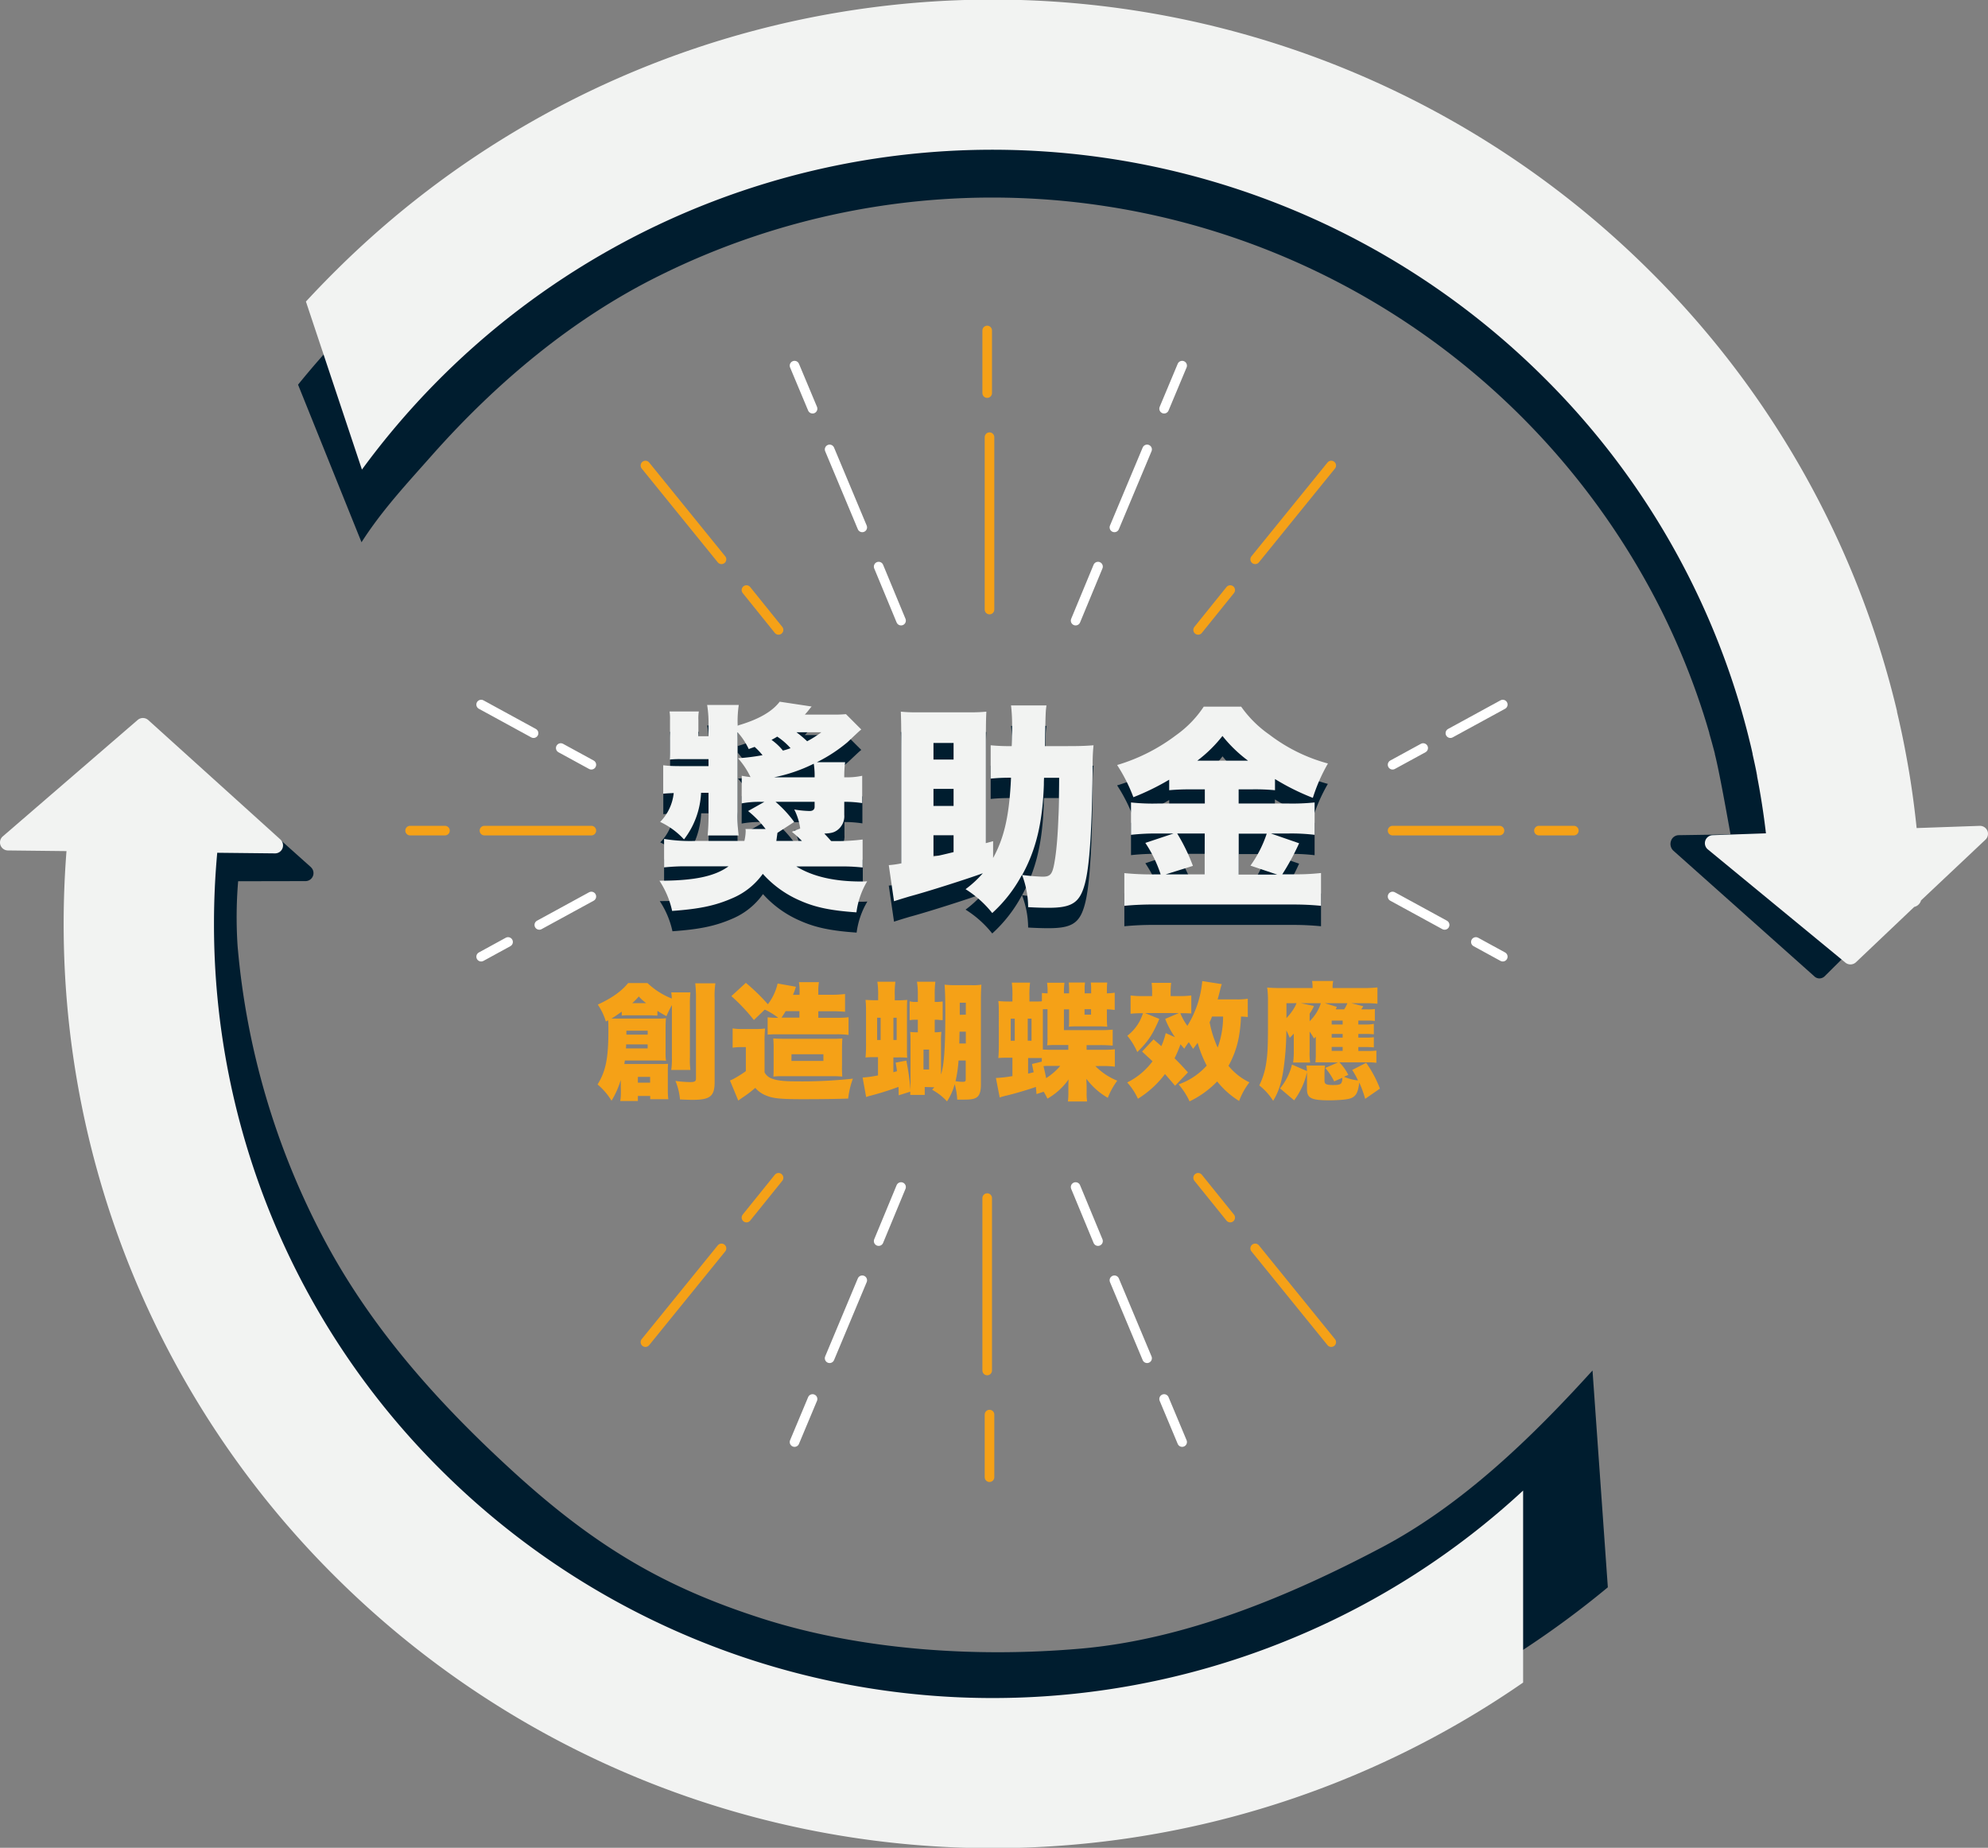 <svg xmlns="http://www.w3.org/2000/svg" viewBox="0 0 610.84 567.77"><rect x="0" y="0" width="610.84" height="567.77" fill="#808080" stroke="none"/><defs><style>.cls-1{fill:#001d2f;}.cls-2{fill:#f5a117;}.cls-3{fill:#f2f3f2;}.cls-4,.cls-5{fill:none;stroke-linecap:round;stroke-linejoin:round;stroke-width:2.95px;}.cls-4{stroke:#f5a117;}.cls-5{stroke:#fff;}</style></defs><title>Money</title><g id="Layer_2" data-name="Layer 2"><g id="圖層_1" data-name="圖層 1"><path class="cls-1" d="M227.91,244.61c1.28.27,1.68.27,2.69.41a24.24,24.24,0,0,0-3.83-5.78,70.22,70.22,0,0,0,7.53-.94,22.88,22.88,0,0,0-2.42-2.56l-1.82.67a20.78,20.78,0,0,0-3.43-5.17v24.47A45.17,45.17,0,0,0,227,263h-9.54a69.35,69.35,0,0,0,.27-7.73v-5.37h-2.29a25.29,25.29,0,0,1-5.24,14.31,23.47,23.47,0,0,0-7.33-5.37,14.82,14.82,0,0,0,4.17-8.88c-1.41.07-1.82.07-3.23.21v-8.74c2.15.27,3.16.27,9.41.27h4.51v-2.15h-8.34a27.46,27.46,0,0,0-3.56.13c.07-.94.07-1.54.07-2.82v-9.34a14.21,14.21,0,0,0-.14-2.63h9a12.7,12.7,0,0,0-.14,2.63v5h3.1v-2.69a35.42,35.42,0,0,0-.41-6.92H227a33.87,33.87,0,0,0-.34,6.32c6.32-1.82,10.56-4.24,12.91-7.33l9.81,1.48c-.4.47-.4.47-1.14,1.41-.2.27-.47.54-.94,1.07h9.14c1.08,0,1.55,0,3.5-.13l4.7,4.7c-.67.54-.67.54-4.23,3.9a46.94,46.94,0,0,1-9.35,6.19h8.67a34.05,34.05,0,0,0-.26,4.64h.4a20.68,20.68,0,0,0,5.11-.48V253a35.37,35.37,0,0,0-5.11-.41h-.4v4a5.31,5.31,0,0,1-2.22,4.77c-1,.67-1.75.88-3.9,1,.87.94,1.21,1.28,2.08,2.28a63.25,63.25,0,0,0,9.68-.47v8.61c-2-.2-3.7-.34-5.38-.34h-15c5,3.09,11.63,4.64,19.89,4.64.47,0,1.08,0,1.89-.07a24.89,24.89,0,0,0-3.3,9.55c-7.86-.54-12.63-1.55-17.2-3.57a32.64,32.64,0,0,1-11.57-8.26,22.14,22.14,0,0,1-9.34,7.53c-5.24,2.28-10,3.29-18.48,3.89a27.29,27.29,0,0,0-3.9-9.27c10.69,0,17-1.35,21.24-4.44H210.23c-2.08,0-4.1.14-6.18.34V264a49.38,49.38,0,0,0,9.81.6h14.86a13.72,13.72,0,0,0,.4-3,2.68,2.68,0,0,0-.07-.67h6.19a31.22,31.22,0,0,0-5.38-5.51l5-2.83H234a29.65,29.65,0,0,0-6.12.47Zm15-8.46a20.63,20.63,0,0,0-4.1-3.57c-.74.47-1,.61-1.75,1a18,18,0,0,1,3.5,3.3A21,21,0,0,0,242.9,236.15Zm7.39,8.94a22.78,22.78,0,0,0-.26-4.17,49.85,49.85,0,0,1-12.17,4.17Zm-11.42,17.07c-.14,1.07-.2,1.48-.34,2.48h7.87a35.21,35.21,0,0,0-3.1-2.82l2.56-1A18.45,18.45,0,0,0,244,255a32.78,32.78,0,0,0,4.71.47c1,0,1.54-.47,1.54-1.28v-1.55h-12A35.61,35.61,0,0,1,244,258.8Zm5.85-30.92A38.51,38.51,0,0,1,248,234a32.23,32.23,0,0,0,4.37-2.75Z"/><path class="cls-1" d="M305.14,269.89c3.5-6.39,5-13.24,5.51-24.67a60.13,60.13,0,0,0-6.25.27V235.27a56,56,0,0,0,6.45.27c.07-1.34.07-2.42.07-3.09.07-1.68.07-2.76.07-3.36a51.15,51.15,0,0,0-.34-6.05h10.89c-.27,2-.27,2-.47,12.5h7c3.56,0,5.51-.07,7.93-.27a59,59,0,0,0-.27,6.72c-.2,19.16-.94,30.32-2.35,35.7-1.54,5.91-3.9,7.52-11.22,7.52-1.89,0-4-.07-6.25-.2a28.16,28.16,0,0,0-1.89-9.95,43.32,43.32,0,0,1-9.14,11.77,32.42,32.42,0,0,0-8.2-7.33,32.24,32.24,0,0,0,5.31-4.91c-4.16,1.55-16.73,5.58-22.51,7.13-2,.6-2.49.74-4.78,1.48l-1.61-11.09a31.66,31.66,0,0,0,3.83-.54V232.18c0-3.7-.07-5.44-.13-7.26a44.65,44.65,0,0,0,4.77.2h16.74c1.95,0,3.22-.06,4.77-.2-.07,1.48-.14,3.16-.14,7.26v33.14l2.22-.61ZM293,239.64v-5.11h-6.18v5.11Zm0,14.25v-5.24h-6.18v5.24Zm-6.18,15.59c2-.4,2.89-.6,6.18-1.41V262.9h-6.18Zm33.94-24.26c-.06.94-.06,1.68-.06,2.15-.41,11.7-2.42,20-6.66,27.69a57.4,57.4,0,0,0,6.25.54c2.35,0,3-.67,3.63-4.17.94-5.1,1.41-13,1.48-26.21Z"/><path class="cls-1" d="M366.17,248.78c-2.62,0-4.64.07-6.92.27v-3.23a74.67,74.67,0,0,1-11,5.38,50.45,50.45,0,0,0-5-9.88,56.62,56.62,0,0,0,18.08-9.14,33.33,33.33,0,0,0,8.54-8.81h11.49A35.27,35.27,0,0,0,390,232a51.93,51.93,0,0,0,18,8.87,52.24,52.24,0,0,0-4.64,10.55,71.19,71.19,0,0,1-11.63-5.78v3.43a67.55,67.55,0,0,0-7-.27h-4.17v4.37H396a63.59,63.59,0,0,0,7.93-.34v9.95a59.56,59.56,0,0,0-8.07-.4H390.5l8.67,3a74.36,74.36,0,0,1-5.17,9.55h3.49a72,72,0,0,0,8.41-.4v10.08a86.16,86.16,0,0,0-8.68-.41H354.61a90,90,0,0,0-9.14.41V274.53a87.93,87.93,0,0,0,9.07.4h2.09a39,39,0,0,0-4.71-9.68l8.67-2.89h-5a68.37,68.37,0,0,0-8.07.4v-9.95a61.08,61.08,0,0,0,8.14.34H370.2v-4.37Zm4,13.58h-8.46a57.21,57.21,0,0,1,4.83,9.95l-8.4,2.62h12ZM383.51,240a42.55,42.55,0,0,1-7.86-7.6,41.68,41.68,0,0,1-7.73,7.6Zm8.94,35-8.2-2.76a36.46,36.46,0,0,0,5-9.81h-8.61v12.57Z"/><path class="cls-2" d="M190.73,331.83a26.69,26.69,0,0,1-2.83,6.39,20.23,20.23,0,0,0-4.29-5c2.51-4.06,3.33-8,3.33-16.6,0-1.32,0-2.21-.08-3.1-.27.12-.35.19-.7.35a19,19,0,0,0-2.48-5.19c4.34-2,7.28-4.1,9.33-6.62h5.93a23.05,23.05,0,0,0,7.47,4.76c0-.81-.08-1.2-.16-1.89h5.89a30.59,30.59,0,0,0-.16,3.83v16.14a23.64,23.64,0,0,0,.16,3.87h-5.89a24.45,24.45,0,0,0,.2-3.91V308.84a30.91,30.91,0,0,0-1.67,3.4c-1.28-.69-1.78-1-2.78-1.62v1.43c-.82,0-1.4-.08-2.21-.08h-6.47a16.78,16.78,0,0,0-2.28.08v-1.2c-1.08.77-1.94,1.39-3.17,2.13,1.27,0,1.43,0,2.74,0h10.88c1.55,0,2.17,0,3.14-.12-.08.89-.12,1.74-.12,2.9V323a20.27,20.27,0,0,0,.12,2.94c-1.13-.08-1.63-.08-2.52-.08H192c-.08.54-.12.74-.16,1.08h10.84c1,0,1.67,0,2.6-.07-.08.89-.08,1.62-.08,2.75v5.14a21.84,21.84,0,0,0,.15,3h-5.57v-1H196v1.55h-5.42a16.91,16.91,0,0,0,.19-3Zm1.66-10.92c0,.55,0,.66-.07,1.24H199v-1.24Zm6.62-3v-1.2h-6.54v1.2Zm-.46-9.67a15.93,15.93,0,0,1-2.28-2.05,20.8,20.8,0,0,1-2,2.05ZM196,332.68h3.76V330.9H196Zm23.81-30.54a26.47,26.47,0,0,0-.23,4.68v25.63c0,4.41-1.36,5.5-6.85,5.5-.62,0-.66,0-3.8-.12a18.62,18.62,0,0,0-1.39-5.69,35.41,35.41,0,0,0,4.49.35c1.47,0,1.82-.23,1.82-1.16V307.06a38.46,38.46,0,0,0-.23-4.92Z"/><path class="cls-2" d="M225.11,316a19.82,19.82,0,0,0,3.21.19h3.75a24.71,24.71,0,0,0,3-.15,41.91,41.91,0,0,0-.15,4.37v9.1a4,4,0,0,0,2.32,1.93c1.51.58,3.6.82,7.13.82a146.2,146.2,0,0,0,17.69-.82,25.36,25.36,0,0,0-1.44,6.12c-3.44.12-8,.19-13.93.19-7.09,0-9.29-.23-11.62-1.27a8.27,8.27,0,0,1-3-2.21,36.23,36.23,0,0,1-4.1,3.1c-.31.23-.73.5-1.12.81L224.29,332a7.53,7.53,0,0,0,1.2-.54c.12-.08.35-.2.74-.43a31.22,31.22,0,0,0,2.94-1.9v-7.39h-1.63a20.34,20.34,0,0,0-2.43.19Zm4.06-14a60.49,60.49,0,0,1,6.77,6.58,16.68,16.68,0,0,0,3-6.38l5.62,1-.27.82c0,.07-.31.89-.62,1.66h2V305a16.88,16.88,0,0,0-.19-3.21h6.15a16.36,16.36,0,0,0-.19,3.21v.66h3.64a34.74,34.74,0,0,0,4.57-.23v5.46a41.69,41.69,0,0,0-4.34-.16h-3.87v2h5.69a26.27,26.27,0,0,0,3.6-.16V318a27.1,27.1,0,0,0-3.6-.19H239c-1.16,0-2.05,0-3.13.11v-5.34a22.32,22.32,0,0,0,3.25.16,20.27,20.27,0,0,0-4.14-2.52l-3.33,3.21a56.8,56.8,0,0,0-6.93-7.35Zm11.46,28.69a22.15,22.15,0,0,0-3,.11c.08-.92.08-.92.08-6.73v-1.67a29.63,29.63,0,0,0-.12-3.32c1,.07,2.21.11,4.3.11h13c1.85,0,2.86,0,3.94-.11-.07.92-.11,1.58-.11,4.1v3.95a36.52,36.52,0,0,0,.08,3.67,31.32,31.32,0,0,0-3.6-.11Zm5-18v-2H241.4c-.5.85-.73,1.2-1.27,2ZM243.18,326H253v-2.06h-9.8Z"/><path class="cls-2" d="M284.14,334v2.44h-4.45c0-.12,0-.43,0-1l-3.56,1.12c0-1.32,0-1.82-.08-2.59a86.54,86.54,0,0,1-8.6,2.71,7.79,7.79,0,0,0-1.31.42l-1.09-6a34.7,34.7,0,0,0,4.73-.66v-5.61c-2.13,0-2.87,0-3.84.12a41.56,41.56,0,0,0,.16-4.38v-9c0-2.09,0-2.86-.16-4.33,1.28.07,2.33.11,3.88.11v-1.39a25.86,25.86,0,0,0-.24-4.3h5.54a26.63,26.63,0,0,0-.19,4.3v1.39a32.53,32.53,0,0,0,3.83-.11c-.08,1-.08,1.54-.08,3.94V321c0,2.52,0,3.06.08,4a31,31,0,0,0-3.21-.08H274.5v4.57a2.29,2.29,0,0,1,.66-.2l.46-.15c-.15-1.12-.31-2-.42-2.63l3.29-.62a84.24,84.24,0,0,1,1.28,9.06c0-1.2,0-2.09,0-2.67V320.84c0-1.59,0-2.91-.11-3.76a18.7,18.7,0,0,0,2.09.12h.27v-3.87h-.89a9.44,9.44,0,0,0-1.63.15v-5.77a1.41,1.41,0,0,1,.24,0,5.44,5.44,0,0,0,1.39.16h.89v-2a24,24,0,0,0-.27-4.22h5.65a30.33,30.33,0,0,0-.19,4.22v2h.69a12.94,12.94,0,0,0,1.75-.16v5.73a2.37,2.37,0,0,1-.55,0c-.27,0-1-.11-1.16-.11h-.73v3.87a13.88,13.88,0,0,0,2.05-.16,24,24,0,0,0-.12,3.33v9.8c.93-2.83,1.32-8.09,1.32-18.51,0-5-.08-7.28-.23-9.1a29,29,0,0,0,3.25.16h5.07a16,16,0,0,0,3-.16c-.08,1.05-.15,2.79-.15,4.19v26.51c0,2.21-.47,3.45-1.4,4s-2,.62-4.26.62c-.31,0-.69,0-1.62,0a21.75,21.75,0,0,0-.78-4.76,17.74,17.74,0,0,1-2.36,5.3,17.28,17.28,0,0,0-4.57-3.56c.31-.35.47-.54.66-.77Zm-14.63-21.29v6.85h1.08v-6.85Zm5,6.85h1v-6.85h-1Zm9.25,9.06h1.71V322.5h-1.71Zm10.76-2.75a39.68,39.68,0,0,1-.92,6.35,14,14,0,0,0,2.2.19c.7,0,.93-.15.93-.73v-5.81Zm.24-5.23h2V317h-1.93Zm2-8.86V308.1h-1.86v3.72Z"/><path class="cls-2" d="M336.56,327.57a19.76,19.76,0,0,0,6.73,4.49,22.67,22.67,0,0,0-2.9,5.27,21.52,21.52,0,0,1-6.58-5.85c0,1.16.07,1.59.07,2.09v2.21a15.66,15.66,0,0,0,.16,2.67h-5.92a17.72,17.72,0,0,0,.15-2.79v-2c0-.54,0-1.28.08-2a20.18,20.18,0,0,1-6.51,5.92,18.74,18.74,0,0,0-1.16-2.13l-2.2.73c-.08-1.12-.12-1.39-.2-2.2-2,.73-6.27,2-8.9,2.63a18.22,18.22,0,0,0-2.21.62l-1.16-6a37.85,37.85,0,0,0,5.07-.58v-5.65h-.58c-1.55,0-2.75,0-3.75.11.11-1.31.15-2.36.15-4.53V312c0-2,0-3.17-.15-4.41a35,35,0,0,0,3.71.15h.62v-1.51a28.34,28.34,0,0,0-.19-4.29h5.61a28,28,0,0,0-.19,4.29v1.51h.35c2,0,2.71,0,3.48-.07v-2.56a16.28,16.28,0,0,0,1.74.12,21.19,21.19,0,0,0-.15-3.26h5.34a20.33,20.33,0,0,0-.15,3.26h1.58v-.82a21,21,0,0,0-.11-2.51h5a13,13,0,0,0-.12,2.2v1.13h2v-1.13a13.64,13.64,0,0,0-.12-2.2h5.07a21.44,21.44,0,0,0-.11,2.51v.82a21,21,0,0,0,2.4-.2v5.31a18.82,18.82,0,0,0-2.4-.2v2.56a27.13,27.13,0,0,0,.11,2.78c-.81-.07-1.7-.11-2.71-.11h-6.19c-1,0-2.25,0-2.9.11a17.63,17.63,0,0,0,.07-2.28v-3.06h-1.58v6.39h10.56a42.53,42.53,0,0,0,4.42-.15v4.91a40.17,40.17,0,0,0-4.38-.15h-3.64v1.43h4.84a31.71,31.71,0,0,0,3.84-.16v5.35a26,26,0,0,0-3.84-.2Zm-26-14.55v6.77h1.24V313Zm6.39,6.77V313h-1.16v6.77Zm3.17,5.31c-.62,0-1.39,0-2.86,0h-1.36v4.8c1.12-.27,1.12-.27,1.71-.43-.2-.93-.28-1.32-.51-2.55l3-.7Zm8.13-4h-2.94c-1.82,0-2.4,0-3.56.11a17.63,17.63,0,0,0,.11-2.67v-8.44c-.69,0-.69,0-1.43,0V322.5c.62,0,1.24.08,2.75.08h5.07Zm-5.07,6.42c-1.08,0-2.13,0-2.55.08.42,1.78.46,1.9.81,3.68a18.85,18.85,0,0,0,4.33-3.76Zm10.06-17.42v1.67h2v-1.67Z"/><path class="cls-2" d="M383.4,312.51c-.74-.07-1-.11-2.09-.15a43.17,43.17,0,0,1-.66,6.31,28.67,28.67,0,0,1-3.18,8.83,18.76,18.76,0,0,0,6.43,5.07,22.07,22.07,0,0,0-3.17,5.73,26.82,26.82,0,0,1-6.74-6,29.44,29.44,0,0,1-8.48,6.12,22,22,0,0,0-3.37-5.22,20.92,20.92,0,0,0,8.64-5.77,38,38,0,0,1-2.79-7l-1.39,1.86-1.32-2.05a15.86,15.86,0,0,0-1.39,2c-.55-.66-.74-.85-1.17-1.36a37,37,0,0,1-1.82,4.3c1.36,1.35,2.13,2.13,4.11,4.34l-3.95,4.1c-1.51-1.78-2.05-2.4-3.1-3.6a30.2,30.2,0,0,1-8.32,7.59,19.39,19.39,0,0,0-3.29-5,21.73,21.73,0,0,0,7.78-6.5c-1-1-1.08-1-3.21-3l3.52-3.75,2.4,2.09a22.84,22.84,0,0,0,1.35-4l2.83,1.24a27.36,27.36,0,0,1-3-5.61l4.18-1.79H351.85l4.37,1.79c-2.09,4.91-3.52,7-6.77,10.18a22.2,22.2,0,0,0-3.06-5,14.15,14.15,0,0,0,3.83-4.56,22.8,22.8,0,0,0,1-2.37h-.27a32.82,32.82,0,0,0-3.56.16v-5.61a27.85,27.85,0,0,0,3.79.19H354v-.85a23.55,23.55,0,0,0-.15-3.22h6a25.93,25.93,0,0,0-.16,3.22v.85h2.48a28.12,28.12,0,0,0,3.87-.19v5.53c-1.27-.08-1.51-.08-3.36-.08a16.87,16.87,0,0,0,2.16,3.88,31.37,31.37,0,0,0,4.57-13.75l6,.93a16.89,16.89,0,0,0-.58,2.09c-.27,1.05-.42,1.67-.7,2.6h5.58a20.27,20.27,0,0,0,3.68-.2Zm-11-.15a13.32,13.32,0,0,1-.73,1.74,33.37,33.37,0,0,0,2.48,7.78,27.68,27.68,0,0,0,1.66-9.52Z"/><path class="cls-2" d="M405.89,326.41h-1.71a23.38,23.38,0,0,0,.12-2.63v-5.19l-.58.51a14.23,14.23,0,0,0-1.32-2.1v6a18.81,18.81,0,0,0,.16,3.48h-5.23a26.88,26.88,0,0,0,.2-4v-2c0-1.05,0-1.78,0-2.87-.27.31-.69.74-1.23,1.28-.51-1.16-.66-1.51-1.05-2.28a86.45,86.45,0,0,1-.7,10.64c-.66,5.11-1.58,8.09-3.36,11a18.26,18.26,0,0,0-4.26-4.73,23.12,23.12,0,0,0,2.13-6.89c.42-2.75.54-5.11.54-11.42,0-2.13,0-4.06,0-5.65v-1.78a29.59,29.59,0,0,0-.24-4.34c1.48.12,2.25.16,4.49.16h9.45a10.84,10.84,0,0,0-.15-2.17h6.5a8.48,8.48,0,0,0-.19,2.17h9.83c1.62,0,2.75-.08,3.95-.19v5a34.57,34.57,0,0,0-4-.15h-4l3.64.93a1.47,1.47,0,0,1-.31.5c-.11.19-.15.23-.27.46h1.86a14.75,14.75,0,0,0,2.28-.11v3.67a16.3,16.3,0,0,0-2.28-.11h-2.79v1.2h2.29a11.71,11.71,0,0,0,2.47-.2v3.22a21.79,21.79,0,0,0-2.47-.12h-2.29v1.12h2.29a15.84,15.84,0,0,0,2.47-.11v3.13a22.51,22.51,0,0,0-2.47-.11h-2.29v1.2h2.79a21.31,21.31,0,0,0,2.75-.12v3.76a20.83,20.83,0,0,0-2.75-.16h-8.63a15.17,15.17,0,0,1,2.75,3.87l-1.32.58a15.09,15.09,0,0,0,4.3,1.13,23,23,0,0,0-1.78-3.22l4.29-2.2A35,35,0,0,1,424,334.5l-4.53,3.14a35,35,0,0,0-1.82-5c-.31,2.52-.74,3.64-1.75,4.38-.73.54-1.78.77-3.75.93-1,.08-2.56.15-3.56.15-5.69,0-7-.65-7-3.44v-5.23a22.24,22.24,0,0,1-3.95,8.67l-4.33-3.67a18.21,18.21,0,0,0,3.67-7.32l4.61,2a10.71,10.71,0,0,0-.19-1.7h5.73a18.16,18.16,0,0,0-.16,2.67v2c0,1.05.54,1.32,2.67,1.32,2.4,0,2.75-.27,2.83-2.24l-2.52,1.12a19.61,19.61,0,0,0-2.75-4.14l3.91-1.67Zm-10.61-18.15v4.56a17.11,17.11,0,0,0,2.32-3,9.9,9.9,0,0,0,.78-1.58Zm7.12,5.53a13.41,13.41,0,0,0,3.45-5.53h-6.12l4,.85a13.74,13.74,0,0,1-1.32,2.36Zm8.36-4.41c-.23.54-.23.54-.34.77H413a9.12,9.12,0,0,0,1-1.89h-6.93Zm1.79,4.22h-3.37v1.2h3.37Zm0,4.1h-3.37v1.12h3.37Zm-3.37,4v1.2h3.37v-1.2Z"/><path class="cls-3" d="M227.91,238.37a24.82,24.82,0,0,0,2.69.4,24.24,24.24,0,0,0-3.83-5.78,67.74,67.74,0,0,0,7.53-.94,21.93,21.93,0,0,0-2.42-2.55c-.94.33-.94.33-1.82.67a20.64,20.64,0,0,0-3.43-5.18v24.47a45.32,45.32,0,0,0,.34,7.26h-9.54a69.58,69.58,0,0,0,.27-7.73v-5.38h-2.29a25.32,25.32,0,0,1-5.24,14.32,23.52,23.52,0,0,0-7.33-5.38,14.79,14.79,0,0,0,4.17-8.87c-1.41.07-1.82.07-3.23.2v-8.74c2.15.27,3.16.27,9.41.27h4.51v-2.15h-8.34a27.46,27.46,0,0,0-3.56.13c.07-.94.07-1.54.07-2.82v-9.34a14,14,0,0,0-.14-2.62h9a12.64,12.64,0,0,0-.14,2.62v5h3.1v-2.69a35.48,35.48,0,0,0-.41-6.92H227a33.87,33.87,0,0,0-.34,6.32c6.32-1.82,10.56-4.24,12.91-7.33l9.81,1.48c-.4.47-.4.47-1.14,1.41-.2.27-.47.54-.94,1.08h9.14c1.08,0,1.55,0,3.5-.14l4.7,4.71c-.67.54-.67.54-4.23,3.9A46.93,46.93,0,0,1,251,234.2h8.67a34.15,34.15,0,0,0-.26,4.64h.4a21.26,21.26,0,0,0,5.11-.47v8.4a35.28,35.28,0,0,0-5.11-.4h-.4v4a5.31,5.31,0,0,1-2.22,4.77c-1,.68-1.75.88-3.9,1,.87.94,1.21,1.28,2.08,2.29a64.61,64.61,0,0,0,9.68-.47v8.6a53.89,53.89,0,0,0-5.38-.33h-15c5,3.09,11.63,4.63,19.89,4.63.47,0,1.08,0,1.89-.06a24.91,24.91,0,0,0-3.3,9.54c-7.86-.54-12.63-1.54-17.2-3.56a32.78,32.78,0,0,1-11.57-8.27A22,22,0,0,1,225,276c-5.24,2.28-10,3.29-18.48,3.9a27.35,27.35,0,0,0-3.9-9.28c10.69,0,17-1.34,21.24-4.43H210.23c-2.08,0-4.1.13-6.18.33v-8.74a49.18,49.18,0,0,0,9.81.61h14.86a13.88,13.88,0,0,0,.4-3,2.68,2.68,0,0,0-.07-.67h6.19a31.56,31.56,0,0,0-5.38-5.51l5-2.82H234a29,29,0,0,0-6.12.47Zm15-8.47a20.58,20.58,0,0,0-4.1-3.56c-.74.47-1,.6-1.75,1a17.69,17.69,0,0,1,3.5,3.29A19.12,19.12,0,0,0,242.9,229.9Zm7.39,8.94a22.92,22.92,0,0,0-.26-4.17,49,49,0,0,1-12.17,4.17Zm-11.42,17.07c-.14,1.08-.2,1.48-.34,2.49h7.87a33.71,33.71,0,0,0-3.1-2.82l2.56-1a18.43,18.43,0,0,0-1.82-5.85,31.37,31.37,0,0,0,4.71.47c1,0,1.54-.47,1.54-1.28v-1.54h-12a35.48,35.48,0,0,1,5.72,6.18ZM244.72,225a36.77,36.77,0,0,1,3.29,2.76,31.53,31.53,0,0,0,4.37-2.76Z"/><path class="cls-3" d="M305.14,263.64c3.5-6.38,5-13.24,5.51-24.67a60.13,60.13,0,0,0-6.25.27V229a56.35,56.35,0,0,0,6.45.26c.07-1.34.07-2.42.07-3.09.07-1.68.07-2.75.07-3.36a51.29,51.29,0,0,0-.34-6.05h10.89c-.27,2-.27,2-.47,12.5h7c3.56,0,5.51-.06,7.93-.26a58.86,58.86,0,0,0-.27,6.72c-.2,19.15-.94,30.31-2.35,35.69-1.54,5.91-3.9,7.53-11.22,7.53-1.89,0-4-.07-6.25-.2a28.07,28.07,0,0,0-1.89-9.95,43.43,43.43,0,0,1-9.14,11.76,32.42,32.42,0,0,0-8.2-7.33,32.69,32.69,0,0,0,5.31-4.9c-4.16,1.54-16.73,5.58-22.51,7.12-2,.61-2.49.74-4.78,1.48l-1.61-11.09a28.06,28.06,0,0,0,3.83-.54V225.93c0-3.69-.07-5.44-.13-7.26a44.29,44.29,0,0,0,4.77.21h16.74c1.95,0,3.22-.07,4.77-.21-.07,1.48-.14,3.16-.14,7.26v33.14l2.22-.6ZM293,233.39v-5.1h-6.18v5.1Zm0,14.25V242.4h-6.18v5.24Zm-6.18,15.6c2-.4,2.89-.61,6.18-1.41v-5.18h-6.18ZM320.8,239c-.06.94-.06,1.68-.06,2.15-.41,11.7-2.42,20-6.66,27.7a59.47,59.47,0,0,0,6.25.53c2.35,0,3-.67,3.63-4.16.94-5.11,1.41-13,1.48-26.22Z"/><path class="cls-3" d="M366.17,242.54c-2.62,0-4.64.06-6.92.27v-3.23a75.69,75.69,0,0,1-11,5.38,50.55,50.55,0,0,0-5-9.89,56.62,56.62,0,0,0,18.08-9.14,33.31,33.31,0,0,0,8.54-8.8h11.49a35.24,35.24,0,0,0,8.67,8.6,51.75,51.75,0,0,0,18,8.87,52.57,52.57,0,0,0-4.64,10.56,72,72,0,0,1-11.63-5.78v3.43a64.84,64.84,0,0,0-7-.27h-4.17v4.36H396a66.33,66.33,0,0,0,7.93-.33v9.95a59.22,59.22,0,0,0-8.07-.41H390.5l8.67,3a74.81,74.81,0,0,1-5.17,9.54h3.49a69.84,69.84,0,0,0,8.41-.4v10.08a86.3,86.3,0,0,0-8.68-.4H354.61a90.26,90.26,0,0,0-9.14.4V268.28a85.19,85.19,0,0,0,9.07.4h2.09a39.14,39.14,0,0,0-4.71-9.68l8.67-2.89h-5a68.14,68.14,0,0,0-8.07.41v-9.95a61.48,61.48,0,0,0,8.14.33H370.2v-4.36Zm4,13.57h-8.46a57.57,57.57,0,0,1,4.83,9.95l-8.4,2.62h12Zm13.31-22.38a42.19,42.19,0,0,1-7.86-7.59,41.64,41.64,0,0,1-7.73,7.59Zm8.94,35-8.2-2.75a36.5,36.5,0,0,0,5-9.82h-8.61v12.57Z"/><line class="cls-4" x1="304.04" y1="134.33" x2="304.04" y2="187.3"/><line class="cls-5" x1="249.67" y1="125.58" x2="244.13" y2="112.35"/><line class="cls-5" x1="264.94" y1="162.05" x2="254.91" y2="138.09"/><line class="cls-5" x1="276.86" y1="190.7" x2="269.98" y2="174.1"/><line class="cls-4" x1="221.69" y1="171.86" x2="198.32" y2="143.04"/><line class="cls-4" x1="239.22" y1="193.55" x2="229.36" y2="181.31"/><line class="cls-4" x1="303.33" y1="101.55" x2="303.33" y2="120.78"/><line class="cls-5" x1="357.69" y1="125.58" x2="363.23" y2="112.35"/><line class="cls-5" x1="342.42" y1="162.05" x2="352.46" y2="138.09"/><line class="cls-5" x1="330.5" y1="190.7" x2="337.38" y2="174.1"/><line class="cls-4" x1="385.67" y1="171.86" x2="409.04" y2="143.04"/><line class="cls-4" x1="368.14" y1="193.55" x2="378" y2="181.31"/><line class="cls-4" x1="303.33" y1="421.11" x2="303.33" y2="368.14"/><line class="cls-5" x1="357.69" y1="429.87" x2="363.23" y2="443.1"/><line class="cls-5" x1="342.42" y1="393.39" x2="352.46" y2="417.35"/><line class="cls-5" x1="330.5" y1="364.74" x2="337.38" y2="381.35"/><line class="cls-4" x1="385.67" y1="383.59" x2="409.04" y2="412.4"/><line class="cls-4" x1="368.14" y1="361.9" x2="378" y2="374.13"/><line class="cls-4" x1="304.04" y1="453.9" x2="304.04" y2="434.66"/><line class="cls-5" x1="249.67" y1="429.87" x2="244.13" y2="443.1"/><line class="cls-5" x1="264.94" y1="393.39" x2="254.91" y2="417.35"/><line class="cls-5" x1="276.86" y1="364.74" x2="269.98" y2="381.35"/><line class="cls-4" x1="221.69" y1="383.59" x2="198.32" y2="412.4"/><line class="cls-4" x1="239.22" y1="361.9" x2="229.36" y2="374.13"/><line class="cls-4" x1="472.86" y1="255.22" x2="483.58" y2="255.22"/><line class="cls-4" x1="427.89" y1="255.22" x2="460.74" y2="255.22"/><line class="cls-5" x1="445.65" y1="225.28" x2="461.75" y2="216.49"/><line class="cls-5" x1="427.89" y1="234.98" x2="437.29" y2="229.85"/><line class="cls-5" x1="443.88" y1="284.2" x2="427.89" y2="275.47"/><line class="cls-5" x1="461.75" y1="293.96" x2="453.48" y2="289.44"/><line class="cls-4" x1="136.72" y1="255.22" x2="126.01" y2="255.22"/><line class="cls-4" x1="181.7" y1="255.22" x2="148.85" y2="255.22"/><line class="cls-5" x1="163.94" y1="225.28" x2="147.84" y2="216.49"/><line class="cls-5" x1="181.7" y1="234.98" x2="172.3" y2="229.85"/><line class="cls-5" x1="165.71" y1="284.2" x2="181.7" y2="275.47"/><line class="cls-5" x1="147.84" y1="293.96" x2="156.11" y2="289.44"/><path class="cls-1" d="M23.68,244a2.45,2.45,0,0,0,1.6,4.3l8.75,0V235Z"/><path class="cls-1" d="M95.5,266.42,54.67,229.94a2.47,2.47,0,0,0-3.26,0l-30.87,27v13.4l9.28.05,0,.47,64.06-.12h0a2.46,2.46,0,0,0,1.63-4.29Z"/><path class="cls-1" d="M489.32,421.11c-18.79,20.72-40.07,41.34-64.85,54.41-28.3,14.93-60.17,28.23-92.38,31.05s-67.63.48-98.1-9.3c-29.44-9.45-50.82-21.76-76.59-45.35-22.86-20.91-43.2-43.67-57.66-70.81A234.89,234.89,0,0,1,73,290.61a133.16,133.16,0,0,1,.27-20.94H25.93c.08,7.27.43,17.65,1.07,25A282.26,282.26,0,0,0,127.85,487.35a286.37,286.37,0,0,0,366.18.38Z"/><path class="cls-1" d="M572.46,231.77h0q-1.12-5.28-2.47-10.49l-.24-.93c-.22-.88-.46-1.76-.7-2.65l-.3-1.09c-.24-.87-.48-1.73-.73-2.6-.1-.35-.2-.71-.31-1.07-.25-.88-.51-1.77-.78-2.65l-.06-.2h0A271.32,271.32,0,0,0,486.16,84.91a274.52,274.52,0,0,0-386.34,23.6q-4.25,4.76-8.24,9.69l19.5,48.42c6.45-10.06,14-18.07,22-27.13,19.77-22.2,43-41.69,69.61-54.83A230,230,0,0,1,510.43,187.48a226.5,226.5,0,0,1,10.87,25.59c.26.74.52,1.48.77,2.23.09.27.19.55.29.83.25.75.5,1.5.74,2.25l.27.81.75,2.39.21.68c.3,1,.59,2,.87,2.93l0,.14c.6,2.09,1.18,4.18,1.72,6.29a.65.65,0,0,0,0,.13c1.37,5.32,3.87,19.46,4.85,24.88l44.44-3.45C575.64,249.19,573.31,235.72,572.46,231.77Z"/><path class="cls-1" d="M601.87,256.62a2.42,2.42,0,0,0-2.28-1.68l-19.22.42c0-.18,0-.35,0-.52l-45.86.91c0,.2,0,.4,0,.6l-18.81.28a2.53,2.53,0,0,0-2.27,1.78,2.83,2.83,0,0,0,.68,2.93L557.48,300a2.26,2.26,0,0,0,1.53.64,2.34,2.34,0,0,0,1.69-.71L579,281.74l2.12.2c0-.78,0-1.55,0-2.32l20.14-20A2.89,2.89,0,0,0,601.87,256.62Z"/><path class="cls-3" d="M610.65,255.27a2.47,2.47,0,0,0-2.35-1.51l-19.39.68q-.67-6.54-1.64-13h0c-.55-3.7-1.2-7.4-1.9-11.07-.06-.33-.12-.66-.19-1-.18-.94-.37-1.87-.56-2.8l-.24-1.16c-.2-.92-.39-1.83-.6-2.75-.08-.38-.16-.75-.25-1.13-.21-.94-.43-1.88-.65-2.81,0-.07,0-.14,0-.21h0A282.8,282.8,0,0,0,506.78,83.1a286.2,286.2,0,0,0-403.55,0Q98.51,87.78,94,92.66l17.21,51.63a240.1,240.1,0,0,1,363-28.47,236.88,236.88,0,0,1,61,102.89l.66,2.36.24.89c.22.8.43,1.59.64,2.39.07.29.15.58.22.86.22.85.42,1.69.63,2.54l.18.72c.25,1,.49,2.07.72,3.1a.83.83,0,0,0,0,.15c.49,2.21,1,4.42,1.39,6.65l0,.15q1.69,8.7,2.72,17.54l-16.38.57a2.46,2.46,0,0,0-1.48,4.36l42.27,34.79a2.43,2.43,0,0,0,1.56.56,2.48,2.48,0,0,0,1.69-.67l17.9-17a2.82,2.82,0,0,0,2.09-2L610.07,258A2.47,2.47,0,0,0,610.65,255.27Z"/><path class="cls-3" d="M398.19,502.94a240.08,240.08,0,0,1-262.44-51,236.23,236.23,0,0,1-70-168.07q0-11,1-21.84l17.76.19h0a2.45,2.45,0,0,0,2.29-1.56,2.48,2.48,0,0,0-.64-2.72l-40.62-36.7a2.47,2.47,0,0,0-3.26,0L.85,257a2.46,2.46,0,0,0,1.58,4.32l18,.2q-.87,11.1-.87,22.35a282.34,282.34,0,0,0,83.65,200.79A286.35,286.35,0,0,0,468,517V458A238.29,238.29,0,0,1,398.19,502.94Z"/></g></g></svg>